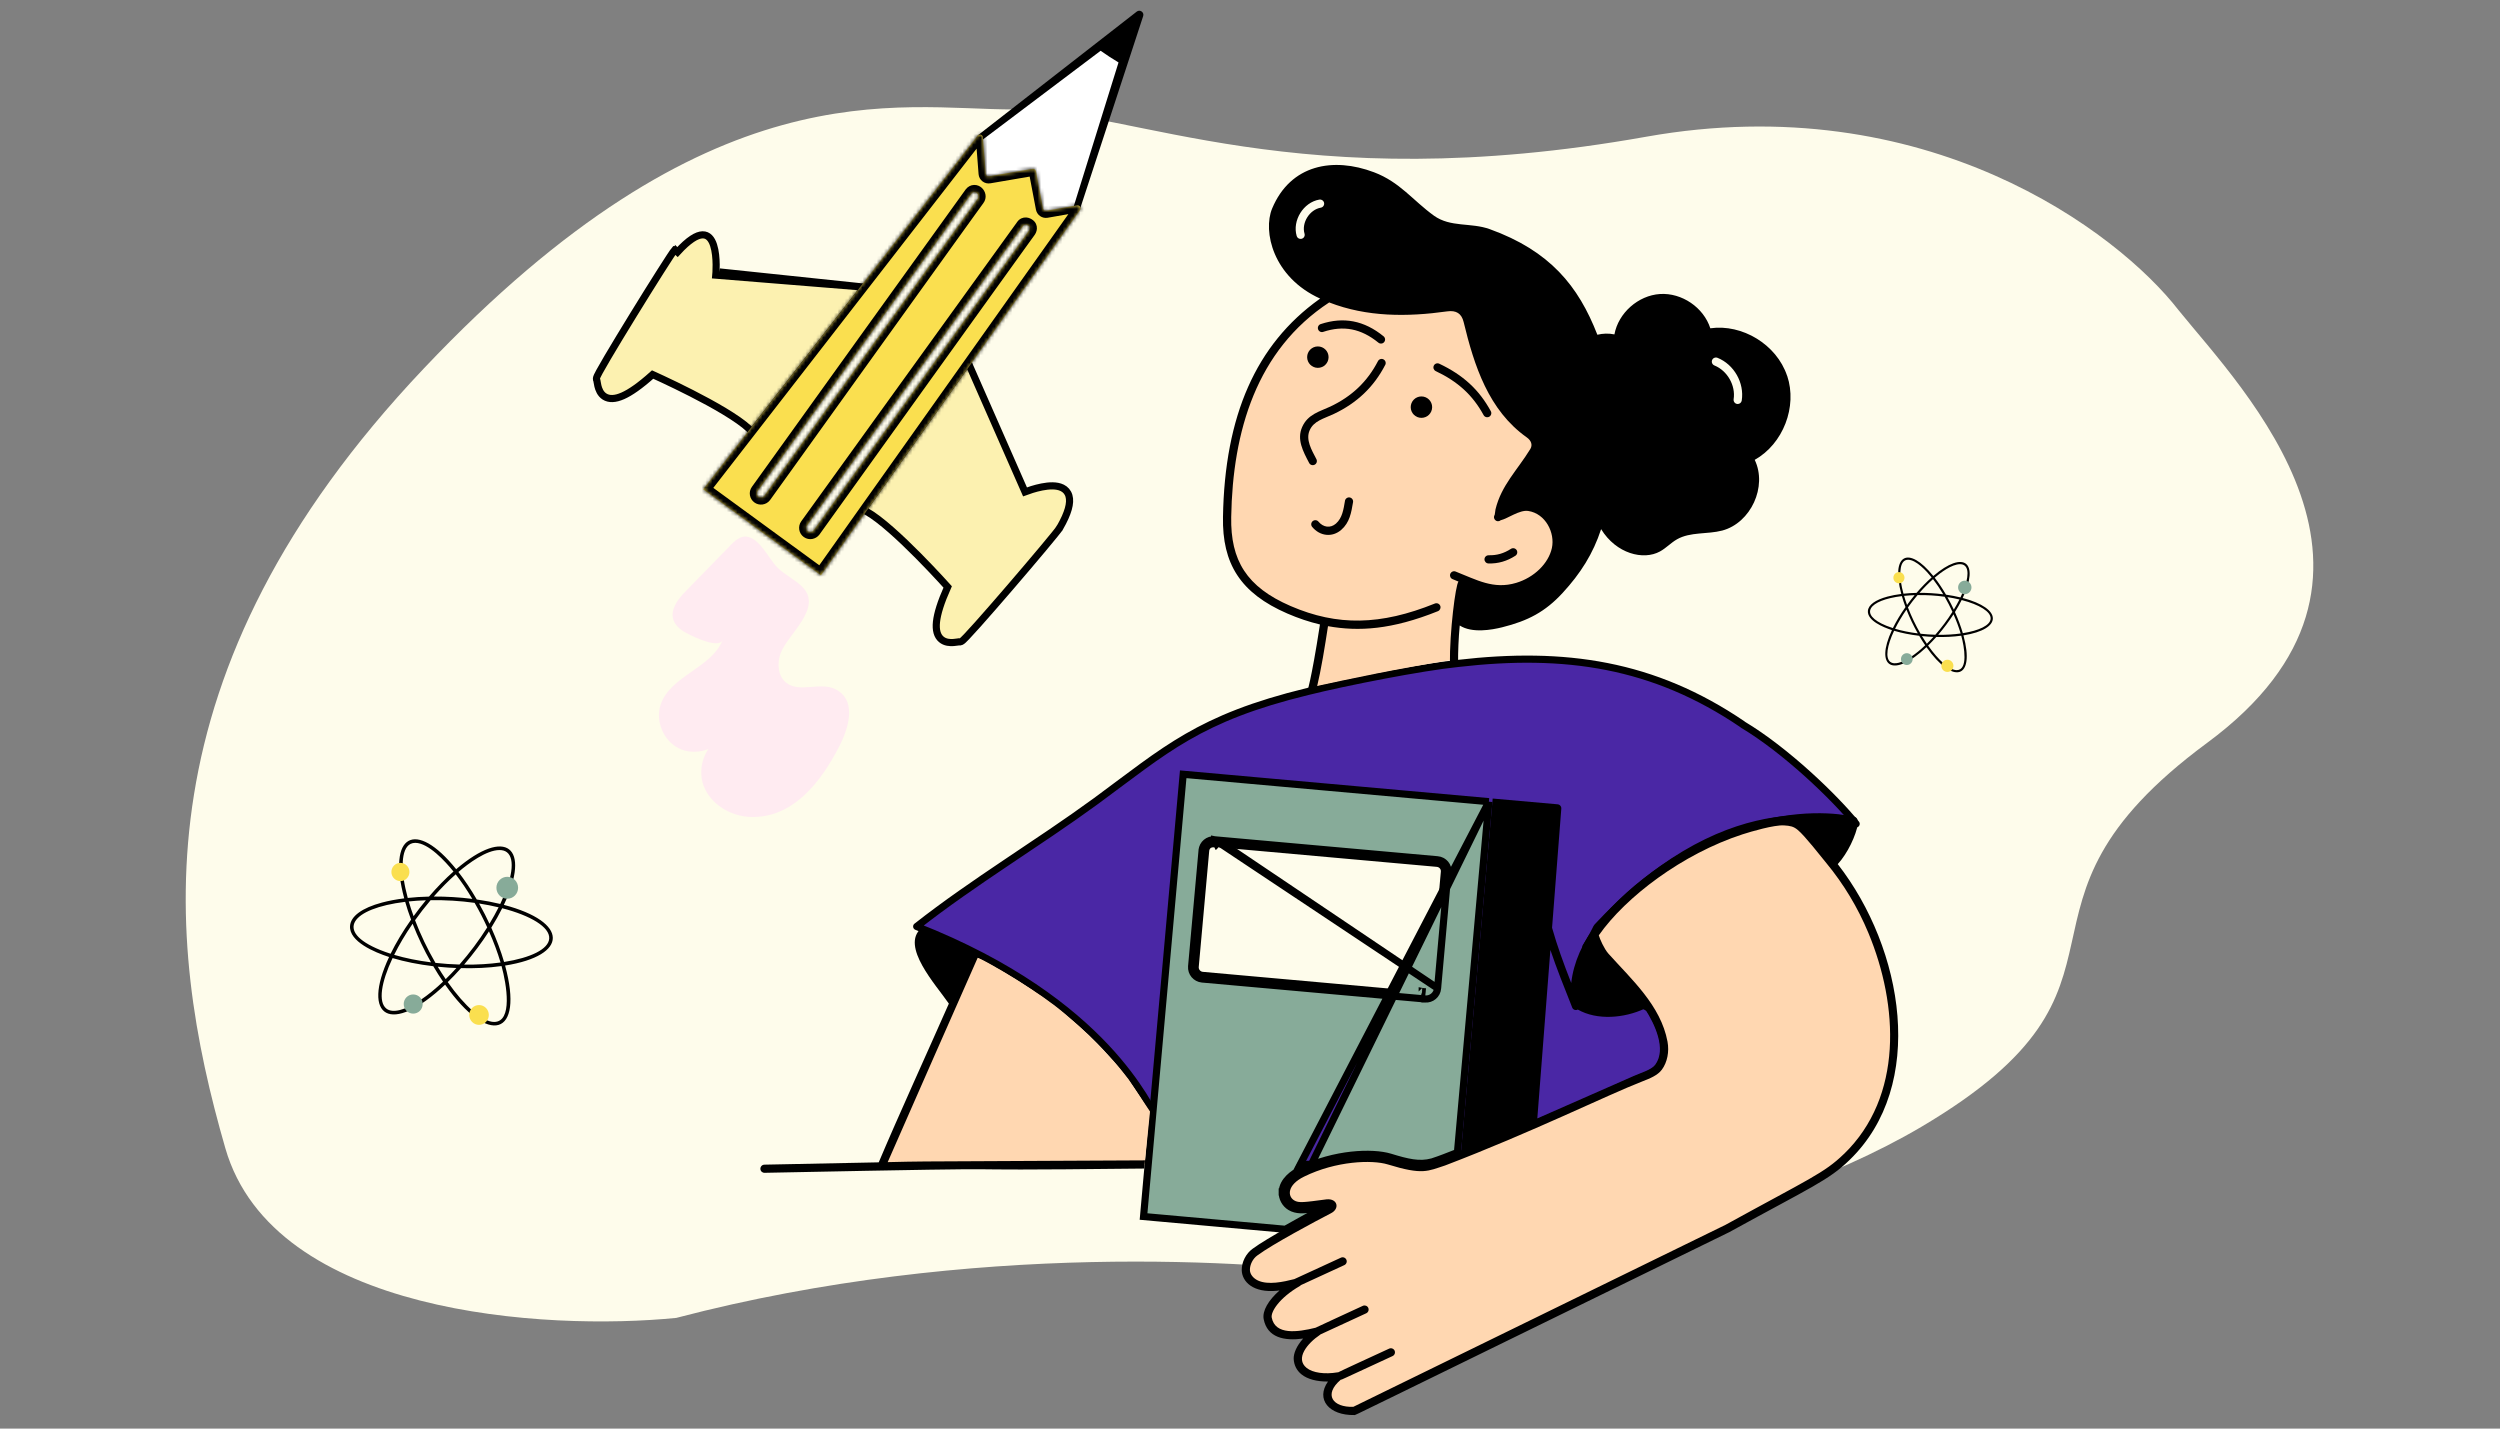 <svg width="700" height="400" viewBox="0 0 700 400" fill="none" xmlns="http://www.w3.org/2000/svg">
<rect x="0" y="0" width="700" height="400" fill="#808080" stroke="none"/>
<mask id="mask0_280_9785" style="mask-type:alpha" maskUnits="userSpaceOnUse" x="0" y="0" width="700" height="400">
<rect width="700" height="400" rx="20" fill="white"/>
</mask>
<g mask="url(#mask0_280_9785)">
<path d="M63.103 321.53C76.599 368.246 152.893 372.648 189.353 369.01C272.613 347.18 352.247 353.18 380 357C402.203 360.056 488.5 344.766 538 315.5C606.5 275 555 254.5 618 208C680.415 161.932 627.964 109.056 610.006 86.862C592.955 64.851 539.262 24.32 460.9 38.291C362.947 55.755 317.236 30.651 284.041 30.651C250.845 30.651 199.148 18.099 118.609 103.234C38.07 188.37 46.233 263.136 63.103 321.53Z" fill="#FEFCEB"/>
<path d="M487.995 202.89C487.995 202.89 487.966 202.842 487.938 202.832C462.976 185.857 438.138 182.303 408.256 185.761C398.111 186.774 376.627 191.006 366.185 193.614C335.625 201.046 326.349 209.997 306.938 224.25C290.411 236.325 272.824 246.747 256.67 259.414C310.329 280.517 321.764 310.59 324.037 313.198C323.302 317.63 322.585 322.053 321.869 326.515C321.506 328.005 364.953 325.903 370.245 325.932H371.009C375.987 324.432 384.049 323.467 388.902 324.938C391.644 325.779 397.213 327.441 401.378 326.247C401.397 326.228 401.426 326.218 401.455 326.218C410.807 323.267 449.716 306.052 457.865 302.355C459.9 301.438 463.071 300.616 464.399 298.801C467.791 294.187 464.896 287.118 461.82 282.275C458.524 281.176 455.945 276.18 453.404 273.677C452.592 272.894 443.765 265.614 443.965 265.28C448.15 258.507 446.115 260.637 448.15 258.545C486.046 218.633 516.243 231.243 519.721 230.679C513.645 223.199 500.051 210.112 487.986 202.899L487.995 202.89ZM401.522 276.658C401.417 277.89 400.318 278.826 399.076 278.702C393.01 278.157 421.659 280.727 336.695 273.113C335.463 272.989 334.546 271.91 334.651 270.668L337.584 238.169C337.689 236.936 338.787 236.029 340.029 236.134C346.105 236.678 317.427 234.109 402.391 241.722C403.642 241.827 404.559 242.916 404.435 244.149L401.522 276.648V276.658Z" fill="#4A27A5" stroke="black" stroke-width="2" stroke-linejoin="round"/>
<path d="M204.449 152.75C205.681 151.489 207.152 150.123 208.91 150.228C212.769 150.62 215.205 156.428 217.67 158.903C219.8 161.033 222.695 162.284 224.758 164.434C230.375 170.261 220.593 177.579 218.597 182.861C217.517 185.708 217.794 189.376 220.211 191.22C223.927 194.048 229.64 190.886 233.843 192.94C239.546 195.72 238.18 202.741 235.028 208.912C229.735 219.258 221.873 229.107 210.199 228.754C204.601 228.582 198.975 225.238 197.007 220.003C195.039 214.759 197.618 207.976 202.901 206.132C200.198 210.135 194.399 211.673 190.071 209.533C185.744 207.393 183.442 201.853 184.98 197.277C187.693 189.224 199.185 187.093 202.347 179.203C201.21 182.03 192.469 177.531 191.218 176.69C186.651 173.624 187.951 169.678 191.829 165.714C197.771 159.629 198.621 158.75 204.449 152.779V152.75Z" fill="#FFEBF1"/>
<path d="M416.886 224.468C412.037 224.032 390.937 222.141 370.782 220.334C352.786 218.721 335.544 217.175 331.297 216.794C322.19 318.301 321.966 320.804 320.68 335.185C320.536 336.797 320.378 338.559 320.193 340.626L359.904 344.204C363.581 342.09 367.519 339.957 371.316 337.998C369.787 338.19 368.281 338.375 366.777 338.56C365.181 338.763 363.027 339.013 361.26 337.934M416.886 224.468L361.782 337.08M416.886 224.468L416.877 224.561C416.813 225.281 416.717 226.344 416.595 227.699C416.352 230.409 416.004 234.291 415.586 238.956C414.749 248.285 413.633 260.743 412.515 273.216L409.437 307.565L408.418 318.931L408.13 322.14L408.08 322.696C407.931 322.755 407.78 322.815 407.627 322.875C405.544 323.699 403.144 324.649 401.244 325.252C401.17 325.267 401.093 325.291 401.017 325.325C397.44 326.314 394.006 325.465 389.215 323.992L389.212 323.991C386.711 323.231 382.799 322.971 378.386 323.457C373.954 323.945 368.93 325.195 364.196 327.528L364.196 327.528C363.128 328.054 361.888 328.823 360.892 329.833C359.896 330.842 359.074 332.166 359.024 333.779M416.886 224.468L360.024 333.813M361.26 337.934L361.782 337.08M361.26 337.934C361.261 337.934 361.261 337.934 361.262 337.934L361.782 337.08M361.26 337.934C359.856 337.078 358.964 335.441 359.024 333.779M361.782 337.08C360.683 336.411 359.976 335.112 360.024 333.813M359.024 333.779C359.024 333.781 359.024 333.782 359.024 333.783L360.024 333.813M359.024 333.779C359.024 333.778 359.024 333.777 359.024 333.776L360.024 333.813M401.398 326.257C397.462 327.384 393.736 326.429 388.922 324.948C384.269 323.534 373.866 323.878 364.638 328.425L401.398 326.257ZM401.398 326.257C401.417 326.237 401.445 326.228 401.474 326.228L401.398 326.257ZM402.522 276.71L402.518 276.752C402.368 278.514 400.811 279.866 399.02 279.711C399.011 279.71 399.001 279.709 398.991 279.708L398.987 279.708L398.987 279.707L397.383 279.564C393.167 279.187 379.088 277.926 336.606 274.119L336.595 274.118L336.595 274.118C334.83 273.94 333.503 272.39 333.655 270.593L333.655 270.588L336.587 238.093C336.588 238.092 336.588 238.091 336.588 238.091C336.741 236.305 338.319 235.011 340.084 235.145C340.084 235.145 340.084 235.144 340.084 235.144L340.09 235.145L340.09 235.145C340.09 235.145 340.09 235.145 340.09 235.145C340.094 235.145 340.098 235.146 340.102 235.146C340.103 235.146 340.103 235.146 340.103 235.146L402.522 276.71ZM402.522 276.71V276.702M402.522 276.71V276.702M340.887 235.216L340.478 235.18L340.161 235.151L341.059 235.232C340.68 235.543 340.543 235.881 340.525 236.188C341.308 236.258 340.908 236.222 340.497 236.185C340.479 236.184 340.461 236.182 340.443 236.181C340.426 236.476 340.298 236.802 339.948 237.108M340.887 235.216L340.029 236.143L339.948 237.108M340.887 235.216L341.033 235.229L341.058 235.232L341.059 235.232L341.059 235.232L341.06 235.232L341.062 235.232L341.064 235.232C341.064 235.232 341.064 235.232 341.064 235.232L341.716 235.291L402.475 240.735C402.476 240.736 402.477 240.736 402.478 240.736C404.27 240.888 405.609 242.456 405.431 244.253C405.431 244.255 405.431 244.257 405.43 244.259L402.522 276.702M340.887 235.216L402.522 276.702M339.948 237.108L339.945 237.14L339.942 237.113C339.944 237.112 339.946 237.11 339.948 237.108ZM399.164 277.715L399.166 277.715L399.176 277.716L399.164 277.715ZM399.164 277.715L399.123 277.712L398.808 277.683L398.399 277.647L398.253 277.633L398.231 277.632L398.228 277.631L398.228 277.631L398.227 277.631L398.224 277.631L398.223 277.631L398.218 277.63C398.218 277.63 398.218 277.631 398.217 277.631L399.164 277.715ZM399.013 279.71L399.016 279.71L399.017 279.71L399.013 279.71Z" fill="#87AB99" stroke="black" stroke-width="2"/>
<path d="M274.003 38.723L308.003 12.723L314.503 17.223L301.503 58.723L291.503 59.723L289.003 48.723L275.503 50.223L274.003 38.723Z" fill="white"/>
<path d="M275.003 39.223L308.171 14.218C309.805 15.374 311.477 16.454 313.187 17.485L300.503 58.223C300.245 58.968 300.719 59.223 301.503 59.223C301.98 59.223 302.34 58.7 302.503 58.223L320.084 4.522C320.456 3.443 319.176 2.545 318.288 3.252L274.003 37.723C273.506 38.114 273.601 38.726 274.003 39.223C274.394 39.719 274.506 39.614 275.003 39.223Z" fill="black"/>
<path d="M242.075 80.407L240.972 81.827L211.31 120.038L210.633 120.911L209.832 120.15C206.645 117.124 199.787 113.252 193.598 110.092C190.528 108.525 187.663 107.152 185.565 106.172C184.517 105.682 183.66 105.29 183.067 105.021C182.945 104.965 182.835 104.916 182.736 104.871C179.179 108.061 176.477 109.909 174.396 110.832C172.224 111.796 170.534 111.828 169.286 111.04C168.097 110.289 167.631 108.98 167.407 108.059C167.305 107.636 167.241 107.236 167.195 106.946C167.188 106.908 167.183 106.872 167.177 106.838C167.159 106.727 167.146 106.65 167.135 106.597C167.072 106.484 167.04 106.378 167.024 106.303C166.992 106.157 166.999 106.035 167.005 105.971C167.018 105.842 167.051 105.731 167.07 105.67C167.114 105.535 167.179 105.385 167.245 105.241C167.384 104.943 167.595 104.537 167.859 104.052C168.391 103.076 169.176 101.71 170.131 100.089C172.042 96.843 174.65 92.541 177.314 88.21C179.978 83.878 182.7 79.513 184.84 76.139C185.91 74.453 186.836 73.011 187.537 71.945C187.887 71.412 188.184 70.969 188.415 70.633C188.63 70.324 188.829 70.047 188.967 69.895C188.968 69.895 188.968 69.895 188.969 69.894L189.705 70.571C202.334 56.758 200.423 77.039 200.423 77.039L242.075 80.407ZM242.075 80.407L240.287 80.219L201.484 76.145L242.075 80.407Z" fill="#FCF1B0" stroke="black" stroke-width="2"/>
<path d="M287.004 137.725L271.715 102.964L271.005 101.35L269.985 102.788L242.31 141.764L241.664 142.673L242.638 143.216C246.506 145.376 252.258 150.721 257.121 155.631C259.534 158.067 261.698 160.364 263.259 162.053C264.039 162.897 264.668 163.589 265.102 164.069C265.192 164.169 265.274 164.26 265.347 164.341C263.396 168.699 262.461 171.835 262.216 174.097C261.96 176.459 262.443 178.078 263.573 179.026C264.649 179.929 266.037 179.973 266.981 179.905C267.411 179.874 267.809 179.814 268.098 179.77C268.138 179.764 268.175 179.758 268.211 179.753C268.319 179.737 268.395 179.727 268.448 179.72C268.578 179.748 268.691 179.746 268.768 179.738C268.917 179.723 269.031 179.678 269.09 179.653C269.209 179.602 269.304 179.537 269.355 179.5C269.47 179.417 269.593 179.31 269.709 179.203C269.95 178.98 270.272 178.656 270.653 178.256C271.42 177.453 272.481 176.289 273.734 174.886C276.242 172.078 279.545 168.285 282.859 164.429C286.174 160.573 289.504 156.651 292.067 153.585C293.348 152.053 294.44 150.732 295.244 149.739C295.645 149.243 295.978 148.825 296.227 148.502C296.458 148.202 296.662 147.927 296.763 147.75L296.764 147.75C297.949 145.679 298.714 143.95 299.122 142.508C299.527 141.075 299.601 139.849 299.305 138.834C298.997 137.777 298.318 137.053 297.451 136.615C296.618 136.194 295.64 136.049 294.68 136.041C292.764 136.024 290.596 136.554 288.961 137.058C288.183 137.297 287.505 137.538 287.004 137.725Z" fill="#FCF1B0" stroke="black" stroke-width="2"/>
<path d="M363.502 90.223L371.502 83.223L379.002 85.723L387.502 87.223H398.502L407.502 86.223L410.002 88.223L413.002 99.723L417.002 108.723L423.002 117.723L429.002 122.723L430.002 125.223L427.002 129.723L420.002 140.723L419.502 145.223L424.502 142.723L429.002 141.723L432.502 144.223L435.002 148.223L435.502 153.223L432.502 159.723L427.002 163.223L420.002 164.723L409.502 162.723L408.002 172.223L406.718 184.723C389.819 187.503 379.261 189.823 368.002 192.223L371.002 174.223L359.002 170.223L350.502 164.723L346.002 157.723L343.502 150.223L344.002 138.723L345.002 127.223L349.002 112.223L354.002 101.723L363.502 90.223Z" fill="#FFD7B1"/>
<path d="M500.376 105.191C497.443 96.441 487.785 90.652 478.891 91.922C477.009 86.085 470.924 81.939 464.8 82.322C458.696 82.723 453.146 87.623 452.038 93.632C450.423 93.298 448.799 93.355 447.261 93.728C441.94 80.029 433.944 70.237 417.131 64.161C411.82 62.251 406.164 63.731 401.493 60.378C395.551 56.089 391.997 50.988 384.727 48.236C373.273 43.899 361.361 46.068 356.202 58.372C353.546 64.744 356.403 77.612 369.653 83.611C369.557 83.668 369.471 83.735 369.376 83.793C351.722 96.422 342.914 116.349 342.436 144.731C342.188 157.809 347.289 166.082 360.472 171.795C363.539 173.122 366.577 174.135 369.586 174.852C366.968 191.827 366.042 192.983 366.185 193.604C366.978 193.403 367.771 193.222 368.602 193.04C370.006 187.146 370.942 181.147 371.84 175.329C380.371 176.867 389.676 176.342 402.63 171.126C403.222 170.878 403.499 170.209 403.27 169.626C403.021 169.034 402.372 168.757 401.77 168.986C386.542 175.129 374.467 175.339 361.38 169.693C349.028 164.353 344.519 156.892 344.739 144.769C345.149 120.734 351.817 98.046 372.175 84.681C382.712 88.77 393.965 88.77 405.218 87.184C407.74 86.831 409.231 87.776 409.813 90.145C412.775 102.411 416.806 114.897 427.477 122.454C428.776 123.371 429.168 124.593 428.489 125.721C424.898 131.596 420.369 135.875 418.736 142.639C418.583 143.46 418.621 143.833 418.507 144.177C417.8 145.237 419.128 146.527 420.169 145.677C422.127 145.237 425.471 142.696 427.897 143.069C432.769 143.795 435.454 149.202 434.527 153.453C433.581 157.771 429.569 161.697 424.525 163.206C418.163 165.117 413.463 162.337 407.578 160.035C406.986 159.787 406.327 160.083 406.078 160.675C405.849 161.258 406.136 161.926 406.718 162.156C407.282 162.385 407.817 162.614 408.371 162.843C407.559 163.751 405.878 176.896 405.973 185.904C405.973 185.952 405.973 185.981 405.992 186.029C406.737 185.923 407.502 185.828 408.266 185.751C408.237 182.312 408.39 178.759 408.724 175.138C412.173 177.364 417.714 176.361 420.589 175.644C427.859 173.839 432.683 171.279 437.527 166.025C442.523 160.608 446.077 155.029 448.312 148.161C452.544 155.067 460.177 156.959 464.791 154.408C466.501 153.482 467.848 151.982 469.558 151.007C473.331 148.867 478.031 149.66 482.235 148.552C490.24 146.412 494.921 136.229 491.319 128.758C499.277 124.297 503.318 113.856 500.404 105.201L500.376 105.191ZM369.806 58.153C366.691 58.697 364.37 62.384 365.268 65.432C365.488 66.158 364.953 66.893 364.169 66.893C363.663 66.893 363.205 66.569 363.071 66.072C361.8 61.744 364.943 56.662 369.404 55.888C370.035 55.793 370.637 56.194 370.751 56.825C370.856 57.455 370.446 58.047 369.806 58.153ZM487.689 112.146C487.594 112.729 487.107 113.12 486.562 113.12C485.836 113.12 485.32 112.48 485.416 111.792C486.027 107.943 483.658 103.787 480.028 102.325C479.435 102.077 479.158 101.408 479.388 100.826C479.617 100.233 480.305 99.956 480.897 100.186C485.54 102.048 488.453 107.207 487.689 112.146Z" fill="black"/>
<circle cx="398" cy="114" r="3" fill="black"/>
<circle cx="369" cy="100" r="3" fill="black"/>
<path d="M416.798 155.478C416.177 155.478 415.661 155.975 415.652 156.596C415.642 157.226 416.139 157.752 416.769 157.771C419.54 157.847 421.976 157.102 424.306 155.612C424.841 155.268 424.994 154.561 424.66 154.026C424.316 153.491 423.609 153.338 423.074 153.673C421.049 154.972 419.119 155.526 416.826 155.469H416.798V155.478Z" fill="black"/>
<path d="M387.871 102.173C388.158 101.609 387.938 100.921 387.374 100.625C386.811 100.329 386.123 100.558 385.827 101.122C382.875 106.844 378.499 111.009 372.452 113.856C369.491 115.251 366.195 115.967 364.6 119.578C363.062 123.055 364.839 126.351 366.558 129.628C366.845 130.191 367.542 130.411 368.106 130.115C368.669 129.828 368.889 129.131 368.593 128.567C367.227 125.95 365.546 123.103 366.702 120.495C367.877 117.83 370.59 117.257 373.427 115.929C379.942 112.853 384.671 108.353 387.861 102.173H387.871Z" fill="black"/>
<path d="M402.993 101.838C402.42 101.571 401.732 101.81 401.465 102.383C401.197 102.956 401.436 103.634 402.009 103.911C408.238 106.854 412.365 110.656 415.412 116.235C415.718 116.798 416.415 116.989 416.969 116.693C417.523 116.387 417.734 115.69 417.428 115.136C414.142 109.108 409.69 105.01 402.993 101.838Z" fill="black"/>
<path d="M370.494 92.925C376.188 91.043 381.098 91.999 385.951 95.944C386.438 96.345 387.164 96.278 387.565 95.782C387.967 95.285 387.89 94.568 387.403 94.167C381.967 89.744 376.207 88.626 369.787 90.747C369.185 90.948 368.861 91.597 369.061 92.199C369.262 92.801 369.911 93.135 370.513 92.925H370.494Z" fill="black"/>
<path d="M376.598 140.213C376.188 142.601 375.863 145.027 374.067 146.603C372.51 147.97 370.513 147.673 369.176 146.068C368.774 145.572 368.048 145.514 367.561 145.916C367.074 146.317 366.998 147.043 367.408 147.53C369.567 150.148 373.045 150.558 375.576 148.333C377.907 146.288 378.347 143.594 378.853 140.614C378.958 139.993 378.547 139.401 377.917 139.286C377.305 139.181 376.703 139.601 376.589 140.222L376.598 140.213Z" fill="black"/>
<path d="M247.002 326.223C247.002 326.223 273.502 268.723 273.502 268.223C273.502 267.723 279.527 271.132 284.502 274.223C290.456 278.014 294.141 280.477 298.002 283.723C303.831 288.681 306.92 291.744 310.502 295.723C312.468 297.755 313.695 299.257 316.002 302.223L322.002 311.223L320.483 326.223H247.002Z" fill="#FFD7B1"/>
<path d="M248.55 325.406C249.391 323.419 274.019 267.477 274.124 267.324C269.185 264.707 263.434 262.07 257.96 259.902C252.056 264.917 262.049 275.741 265.679 281.014C259.985 293.929 251.263 313.074 246.047 325.454C239.485 325.588 262.784 325.12 214.055 326.104C213.415 326.104 212.908 326.62 212.908 327.26C212.908 327.9 213.424 328.387 214.055 328.387H214.074C308.276 326.495 246.334 328.024 320.398 327.193L320.599 324.9C238.988 325.311 262.44 325.149 248.56 325.397L248.55 325.406Z" fill="black"/>
<path d="M451.503 270.223L445.503 262.723L457.503 249.223L468.503 241.223L479.503 235.723L491.503 230.723L502.003 229.723L507.503 234.223L520.503 252.723L527.003 267.723L530.503 284.723L529.503 298.223L527.503 307.723L521.003 319.723L513.003 327.223L492.503 339.223L380.003 394.723L376.503 395.223L372.503 393.223L372.003 389.223L374.003 385.723L366.503 385.223L363.503 381.723L364.503 376.723L367.503 373.223L363.003 374.223L357.503 373.223L355.003 370.223L356.003 365.723L361.003 360.223L357.503 360.723L351.503 359.723L348.503 355.723L350.503 351.223L371.003 339.223L372.503 337.223H362.503L360.003 335.223L360.503 331.723L365.503 327.723L373.003 325.223L383.503 324.223L399.503 327.223L462.003 300.723L465.503 297.723L466.003 292.723L463.503 285.723L457.503 276.723L451.503 270.223Z" fill="#FFD7B1"/>
<path d="M514.573 241.952C517.343 238.914 519.655 234.061 520.304 230.383C520.199 230.364 520.094 230.354 519.98 230.335C520.362 229.59 519.894 228.855 519.225 228.702C514.993 227.756 503.386 226.122 487.175 231.415C472.052 236.344 456.787 246.699 447.339 258.44C443.126 263.675 440.575 269.56 439.945 275.234C437.805 269.77 435.971 264.745 434.576 259.777L437.165 226.438C437.213 225.798 436.754 225.263 436.124 225.205L417.954 223.591C408.038 334.138 409.213 321.06 409.117 322.111C407.121 322.904 403.261 324.442 401.121 325.129C397.558 326.104 394.855 325.569 389.247 323.84C384.28 322.34 373.704 322.684 364.123 327.393C362.575 328.158 358.974 330.307 358.869 333.765C358.811 335.475 359.719 337.166 361.171 338.055C363.397 339.421 366.033 338.809 370.523 338.246C366.091 340.557 354.809 346.633 350.72 349.661C348.867 350.989 347.653 353.387 347.682 355.651C347.768 358.861 350.844 362.071 357.56 361.412C357.799 361.383 358.028 361.354 358.267 361.326C355.133 364.086 353.404 367.067 353.825 369.34C354.837 374.566 359.633 375.521 364.887 374.795C362.996 376.897 362.174 378.999 362.231 380.498C362.317 382.247 363.072 383.737 364.419 384.826C366.119 386.192 368.756 386.861 371.832 386.832C368.317 391.847 372.166 396.356 379.236 396.213C379.704 396.203 375.051 398.334 484.185 345.009C507.073 332.418 512.041 330.489 517.887 324.785C539.534 303.845 533.067 265.729 514.573 241.961V241.952ZM440.203 282.103C440.432 282.676 441.12 283.029 441.788 282.676C447.148 285.752 454.771 285.121 460.541 282.408C463.455 286.86 466.626 293.824 463.483 298.114C462.394 299.594 459.366 300.406 457.408 301.295C457.188 301.4 430.602 313.093 430.449 313.159L434.108 265.987C435.818 271.04 437.891 276.275 440.212 282.093L440.203 282.103ZM516.283 323.123C510.79 328.473 506.462 330.116 483.124 342.965L378.93 393.911C373.189 394.111 370.485 390.51 375.424 386.307C375.93 386.259 374.813 386.631 389.925 379.696C390.499 379.428 390.747 378.75 390.489 378.177C390.222 377.604 389.534 377.355 388.97 377.613C385.13 379.39 375.004 384.033 374.679 384.253C374.631 384.253 374.583 384.253 374.536 384.253C370.905 384.864 367.581 384.396 365.861 383.02C362.566 380.374 366.053 376.133 369.597 373.754C369.644 373.725 369.673 373.678 369.721 373.639L382.55 367.717C383.124 367.449 383.372 366.771 383.114 366.198C382.847 365.615 382.159 365.376 381.595 365.634C378.892 366.885 368.718 371.566 368.355 371.767C363.311 373.009 357.044 373.897 356.079 368.911C355.793 367.354 358.095 363.475 363.951 360.084C364.075 360.017 364.171 359.921 364.257 359.826L376.417 354.228C376.991 353.96 377.249 353.282 376.981 352.709C376.714 352.126 376.035 351.878 375.462 352.145C375.309 352.222 361.553 358.546 362.403 358.154C359.318 358.937 355.095 359.864 352.229 358.546C350.854 357.887 350.004 356.778 349.975 355.603C349.946 354.094 350.806 352.413 352.067 351.515C356.242 348.41 368.488 341.866 372.644 339.726C375.242 338.427 374.507 335.504 371.421 335.819C365.174 336.631 363.674 336.908 362.365 336.106C360.464 334.94 360.388 331.797 365.135 329.457C374.077 325.053 384.155 324.699 388.569 326.037C398.428 329.075 399.736 327.909 404.656 326.323C428.892 317.067 449.832 306.692 459.92 302.766C461.888 302.002 464.123 301.132 465.327 299.499C466.836 297.445 467.429 294.512 466.903 291.656C465.021 281.501 456.729 274.145 450.348 267.009C449.125 265.624 447.95 262.901 447.664 261.889C455.22 251.103 471.107 239.086 487.882 233.621C490.384 232.809 496.766 230.947 499.508 231.109C501.275 231.224 502.173 231.386 503.367 232.38C505.402 234.061 509.767 239.716 511.391 241.675C516.225 247.531 520.18 254.093 523.142 261.201C531.577 281.482 532.943 307.036 516.273 323.152L516.283 323.123Z" fill="black"/>
<mask id="path-19-inside-1_280_9785" fill="white">
<path d="M301.607 57.493L292.99 59.003C292.551 59.079 292.121 58.792 292.025 58.315L290.058 47.95C289.962 47.491 289.542 47.205 289.093 47.281L276.97 49.354C276.483 49.45 276.034 49.096 275.996 48.609L275.212 38.454C275.155 37.69 274.19 37.403 273.712 38.015L240.182 81.232C236.752 85.646 254.282 63.072 196.887 137.003C195.865 136.258 211.446 147.635 229.855 161.086L243.124 142.362L270.789 103.395L302.41 58.802C302.839 58.21 302.314 57.379 301.588 57.503L301.607 57.493ZM212.411 139.076C211.905 138.713 211.781 137.996 212.153 137.49C214.599 134.07 271.057 55.465 272.002 54.223C272.948 53.019 274.62 54.529 273.712 55.723C272.748 56.955 214.608 137.987 214.016 138.818C213.605 139.362 212.86 139.42 212.411 139.076ZM288.002 64.723C287.057 65.955 228.431 147.645 227.839 148.485C227.447 148.982 226.769 149.125 226.225 148.743C225.718 148.38 225.594 147.664 225.967 147.138C228.422 143.738 285.557 64.465 286.502 63.223C286.904 62.716 287.515 62.841 288.002 63.223C288.509 63.605 288.385 64.216 288.002 64.723Z"/>
</mask>
<path d="M301.607 57.493L292.99 59.003C292.551 59.079 292.121 58.792 292.025 58.315L290.058 47.95C289.962 47.491 289.542 47.205 289.093 47.281L276.97 49.354C276.483 49.45 276.034 49.096 275.996 48.609L275.212 38.454C275.155 37.69 274.19 37.403 273.712 38.015L240.182 81.232C236.752 85.646 254.282 63.072 196.887 137.003C195.865 136.258 211.446 147.635 229.855 161.086L243.124 142.362L270.789 103.395L302.41 58.802C302.839 58.21 302.314 57.379 301.588 57.503L301.607 57.493ZM212.411 139.076C211.905 138.713 211.781 137.996 212.153 137.49C214.599 134.07 271.057 55.465 272.002 54.223C272.948 53.019 274.62 54.529 273.712 55.723C272.748 56.955 214.608 137.987 214.016 138.818C213.605 139.362 212.86 139.42 212.411 139.076ZM288.002 64.723C287.057 65.955 228.431 147.645 227.839 148.485C227.447 148.982 226.769 149.125 226.225 148.743C225.718 148.38 225.594 147.664 225.967 147.138C228.422 143.738 285.557 64.465 286.502 63.223C286.904 62.716 287.515 62.841 288.002 63.223C288.509 63.605 288.385 64.216 288.002 64.723Z" fill="#FADF4F"/>
<path d="M301.607 57.493L302.502 59.282L301.262 55.523L301.607 57.493ZM292.99 59.003L293.333 60.973L293.335 60.973L292.99 59.003ZM292.025 58.315L290.061 58.688L290.062 58.697L290.064 58.707L292.025 58.315ZM290.058 47.95L292.022 47.577L292.019 47.559L292.016 47.542L290.058 47.95ZM289.093 47.281L288.757 45.309L288.756 45.31L289.093 47.281ZM276.97 49.354L276.633 47.383L276.609 47.387L276.585 47.392L276.97 49.354ZM275.996 48.609L274.002 48.763L274.002 48.765L275.996 48.609ZM275.212 38.454L273.218 38.604L273.218 38.608L275.212 38.454ZM273.712 38.015L272.136 36.783L272.132 36.789L273.712 38.015ZM240.182 81.232L241.761 82.46L241.762 82.458L240.182 81.232ZM196.887 137.003L195.709 138.619L197.277 139.762L198.467 138.229L196.887 137.003ZM229.855 161.086L228.675 162.701L230.313 163.898L231.487 162.242L229.855 161.086ZM243.124 142.362L241.493 141.204L241.492 141.206L243.124 142.362ZM270.789 103.395L272.42 104.553L272.421 104.552L270.789 103.395ZM302.41 58.802L300.791 57.627L300.784 57.636L300.778 57.645L302.41 58.802ZM301.588 57.503L300.693 55.714L301.925 59.474L301.588 57.503ZM212.411 139.076L213.627 137.488L213.602 137.469L213.576 137.45L212.411 139.076ZM212.153 137.49L213.764 138.675L213.772 138.664L213.78 138.653L212.153 137.49ZM272.002 54.223L270.43 52.987L270.42 52.999L270.411 53.011L272.002 54.223ZM273.712 55.723L275.287 56.956L275.296 56.944L275.305 56.933L273.712 55.723ZM214.016 138.818L215.613 140.022L215.629 140.001L215.645 139.978L214.016 138.818ZM288.002 64.723L289.589 65.94L289.594 65.934L289.599 65.927L288.002 64.723ZM227.839 148.485L229.41 149.724L229.443 149.681L229.474 149.637L227.839 148.485ZM226.225 148.743L225.059 150.369L225.067 150.375L225.076 150.38L226.225 148.743ZM225.967 147.138L224.345 145.968L224.34 145.975L224.335 145.982L225.967 147.138ZM286.502 63.223L284.935 61.981L284.923 61.996L284.911 62.011L286.502 63.223ZM288.002 63.223L286.768 64.796L286.783 64.808L286.798 64.819L288.002 63.223ZM301.262 55.523L292.645 57.033L293.335 60.973L301.952 59.463L301.262 55.523ZM292.648 57.032C293.311 56.917 293.876 57.37 293.987 57.923L290.064 58.707C290.366 60.215 291.791 61.241 293.333 60.973L292.648 57.032ZM293.99 57.942L292.022 47.577L288.093 48.323L290.061 58.688L293.99 57.942ZM292.016 47.542C291.705 46.05 290.286 45.049 288.757 45.309L289.428 49.253C288.797 49.36 288.219 48.933 288.1 48.358L292.016 47.542ZM288.756 45.31L276.633 47.383L277.307 51.326L289.43 49.253L288.756 45.31ZM276.585 47.392C277.302 47.251 277.937 47.779 277.989 48.453L274.002 48.765C274.131 50.413 275.663 51.648 277.355 51.317L276.585 47.392ZM277.99 48.455L277.206 38.3L273.218 38.608L274.002 48.763L277.99 48.455ZM277.207 38.305C277.008 35.661 273.704 34.777 272.136 36.783L275.288 39.246C274.676 40.03 273.302 39.719 273.218 38.604L277.207 38.305ZM272.132 36.789L238.601 80.007L241.762 82.458L275.293 39.241L272.132 36.789ZM238.602 80.005C238.388 80.281 238.256 80.451 238.182 80.546C238.145 80.594 238.123 80.621 238.114 80.633C238.111 80.637 238.111 80.638 238.111 80.637C238.111 80.637 238.112 80.636 238.112 80.635C238.113 80.635 238.115 80.632 238.116 80.63C238.119 80.627 238.127 80.617 238.133 80.61C238.161 80.576 240.899 80.286 241.357 82.968C241.326 83.015 241.287 83.068 241.281 83.076C241.278 83.08 241.274 83.085 241.273 83.087C241.272 83.088 241.271 83.089 241.271 83.09C241.271 83.09 241.27 83.091 241.27 83.091C241.27 83.091 241.271 83.09 241.273 83.087C241.31 83.038 241.488 82.81 241.621 82.639C241.687 82.553 241.741 82.484 241.759 82.46C241.761 82.458 241.763 82.456 241.763 82.455C241.764 82.455 241.763 82.456 241.762 82.457C241.761 82.458 241.758 82.462 241.756 82.464C241.751 82.471 241.521 82.714 241.262 82.91C238.723 82.585 238.59 80.021 238.596 80.012C238.598 80.01 238.601 80.006 238.602 80.005C238.603 80.003 238.604 80.002 238.603 80.003C238.603 80.004 238.601 80.005 238.599 80.009C238.588 80.022 238.566 80.051 238.529 80.099C238.38 80.291 237.996 80.785 237.191 81.823C233.971 85.972 224.005 98.811 195.308 135.776L198.467 138.229C227.164 101.264 237.131 88.425 240.351 84.275C241.156 83.238 241.54 82.743 241.69 82.55C241.727 82.502 241.75 82.472 241.761 82.458C241.764 82.454 241.767 82.451 241.769 82.448C241.77 82.447 241.772 82.445 241.773 82.442C241.775 82.441 241.778 82.436 241.78 82.434C241.786 82.425 241.653 79.861 239.114 79.535C238.855 79.732 238.625 79.975 238.62 79.982C238.618 79.984 238.615 79.988 238.613 79.99C238.612 79.992 238.61 79.994 238.609 79.995C238.607 79.998 238.605 80.001 238.602 80.004C238.582 80.03 238.527 80.101 238.461 80.186C238.33 80.355 238.149 80.588 238.108 80.641C238.106 80.644 238.103 80.648 238.1 80.651C238.099 80.653 238.097 80.656 238.094 80.659C238.092 80.661 238.088 80.667 238.085 80.671C238.079 80.679 238.04 80.733 238.009 80.779C238.467 83.462 241.205 83.171 241.233 83.137C241.239 83.13 241.248 83.12 241.25 83.116C241.254 83.111 241.257 83.107 241.258 83.106C241.261 83.102 241.264 83.098 241.267 83.094C241.279 83.079 241.303 83.049 241.339 83.002C241.414 82.906 241.546 82.736 241.761 82.46L238.602 80.005ZM198.066 135.387C198.05 135.375 198.037 135.366 198.029 135.36C198.024 135.356 198.02 135.354 198.017 135.351C198.016 135.35 198.013 135.348 198.01 135.346C198.008 135.344 198.002 135.34 197.998 135.338C197.986 135.329 195.393 135.587 195.248 138.179C195.423 138.38 195.632 138.562 195.641 138.569C195.645 138.572 195.649 138.575 195.651 138.577C195.654 138.579 195.657 138.581 195.658 138.582C195.662 138.584 195.666 138.587 195.67 138.59C195.678 138.596 195.691 138.605 195.706 138.617C195.769 138.663 195.894 138.754 196.076 138.887C196.44 139.153 197.037 139.589 197.839 140.175C199.444 141.347 201.87 143.119 204.905 145.336C210.973 149.768 219.471 155.975 228.675 162.701L231.035 159.471C221.83 152.745 213.333 146.538 207.264 142.106C204.23 139.89 201.803 138.117 200.198 136.945C199.396 136.359 198.799 135.923 198.435 135.657C198.253 135.524 198.13 135.434 198.068 135.388C198.052 135.377 198.041 135.369 198.034 135.363C198.03 135.361 198.028 135.359 198.027 135.359C198.027 135.358 198.028 135.359 198.03 135.361C198.031 135.362 198.036 135.365 198.039 135.367C198.047 135.374 198.257 135.556 198.432 135.758C198.287 138.349 195.693 138.607 195.682 138.599C195.678 138.596 195.673 138.592 195.671 138.591C195.669 138.59 195.668 138.589 195.668 138.589C195.669 138.59 195.671 138.591 195.675 138.594C195.682 138.599 195.693 138.607 195.709 138.619L198.066 135.387ZM231.487 162.242L244.756 143.518L241.492 141.206L228.223 159.929L231.487 162.242ZM244.755 143.52L272.42 104.553L269.158 102.238L241.493 141.204L244.755 143.52ZM272.421 104.552L304.041 59.959L300.778 57.645L269.158 102.238L272.421 104.552ZM304.028 59.977C305.543 57.89 303.691 55.114 301.251 55.532L301.925 59.474C300.937 59.643 300.136 58.53 300.791 57.627L304.028 59.977ZM302.483 59.291L302.502 59.282L300.712 55.705L300.693 55.714L302.483 59.291ZM213.576 137.45C213.953 137.72 214.068 138.262 213.764 138.675L210.542 136.305C209.493 137.73 209.856 139.705 211.246 140.701L213.576 137.45ZM213.78 138.653C215.001 136.946 229.725 116.442 244.264 96.207C251.534 86.09 258.756 76.041 264.22 68.444C266.952 64.645 269.244 61.46 270.882 59.186C271.702 58.049 272.357 57.14 272.822 56.497C273.055 56.175 273.239 55.92 273.372 55.737C273.439 55.645 273.492 55.573 273.531 55.519C273.551 55.492 273.566 55.471 273.578 55.456C273.591 55.438 273.595 55.433 273.594 55.434L270.411 53.011C269.442 54.284 212.955 132.93 210.526 136.327L213.78 138.653ZM273.575 55.458C273.484 55.574 273.235 55.768 272.862 55.78C272.544 55.791 272.33 55.663 272.223 55.568C272.114 55.471 272.015 55.322 271.984 55.114C271.946 54.867 272.022 54.642 272.12 54.513L275.305 56.933C276.504 55.355 275.937 53.519 274.882 52.58C274.353 52.108 273.6 51.754 272.73 51.782C271.806 51.813 270.993 52.27 270.43 52.987L273.575 55.458ZM272.138 54.49C271.136 55.769 212.955 136.86 212.387 137.657L215.645 139.978C215.938 139.567 230.618 119.106 245.349 98.587C252.714 88.329 260.09 78.059 265.685 70.277C268.483 66.385 270.835 63.117 272.517 60.782C273.358 59.615 274.032 58.682 274.509 58.023C274.748 57.693 274.937 57.433 275.073 57.246C275.142 57.153 275.195 57.08 275.234 57.027C275.28 56.965 275.292 56.949 275.287 56.956L272.138 54.49ZM212.419 137.613C212.556 137.432 212.76 137.325 212.962 137.298C213.143 137.273 213.39 137.306 213.627 137.488L211.195 140.663C212.519 141.678 214.528 141.459 215.613 140.022L212.419 137.613ZM286.416 63.505C285.44 64.776 226.789 146.503 226.204 147.333L229.474 149.637C229.474 149.637 229.474 149.637 229.475 149.635C229.477 149.634 229.478 149.632 229.479 149.63C229.483 149.625 229.487 149.619 229.492 149.611C229.503 149.596 229.518 149.576 229.536 149.55C229.573 149.499 229.623 149.428 229.687 149.339C229.815 149.16 229.997 148.907 230.228 148.585C230.689 147.94 231.35 147.019 232.181 145.861C233.842 143.545 236.184 140.28 238.981 136.382C244.576 128.586 251.989 118.258 259.413 107.917C266.837 97.577 274.272 87.224 279.91 79.38C282.729 75.457 285.099 72.162 286.793 69.81C287.64 68.634 288.318 67.694 288.798 67.029C289.039 66.696 289.229 66.434 289.366 66.245C289.435 66.151 289.489 66.076 289.529 66.022C289.573 65.961 289.59 65.94 289.589 65.94L286.416 63.505ZM226.269 147.247C226.363 147.127 226.524 147.012 226.744 146.974C226.979 146.933 227.211 146.992 227.373 147.106L225.076 150.38C226.571 151.43 228.425 150.973 229.41 149.724L226.269 147.247ZM227.39 147.118C227.787 147.402 227.856 147.932 227.598 148.295L224.335 145.982C223.332 147.396 223.65 149.358 225.059 150.369L227.39 147.118ZM227.588 148.309C228.816 146.608 243.715 125.938 258.423 105.541C265.777 95.341 273.084 85.21 278.612 77.551C281.376 73.721 283.694 70.51 285.351 68.217C286.18 67.071 286.843 66.155 287.313 65.506C287.548 65.182 287.734 64.925 287.869 64.741C287.936 64.648 287.99 64.575 288.03 64.521C288.049 64.494 288.065 64.473 288.077 64.457C288.09 64.439 288.094 64.433 288.094 64.434L284.911 62.011C283.945 63.28 226.779 142.597 224.345 145.968L227.588 148.309ZM288.07 64.465C287.987 64.57 287.847 64.696 287.645 64.785C287.446 64.873 287.253 64.895 287.103 64.886C286.836 64.87 286.731 64.767 286.768 64.796L289.237 61.649C288.787 61.296 288.133 60.94 287.338 60.893C286.438 60.84 285.55 61.204 284.935 61.981L288.07 64.465ZM286.798 64.819C286.681 64.731 286.543 64.582 286.446 64.368C286.351 64.158 286.33 63.958 286.339 63.809C286.354 63.548 286.452 63.456 286.406 63.518L289.599 65.927C289.935 65.483 290.286 64.832 290.332 64.044C290.385 63.141 290.017 62.238 289.207 61.626L286.798 64.819Z" fill="black" mask="url(#path-19-inside-1_280_9785)"/>
<path d="M549.553 167.434C554.289 157.458 549.961 153.91 541.325 161.277C534.324 152.593 529.396 155.262 532.357 166.31C530.974 166.483 529.68 166.725 528.517 167.037C525.065 167.961 523.108 169.4 523.005 171.086C522.839 173.768 527.212 175.612 529.744 176.431C524.886 186.818 530.011 190.071 539.413 181.201C546.925 191.875 553.102 190.137 549.765 177.906C560.773 176.157 560.788 170.382 549.553 167.434ZM548.807 157.973C549.327 157.973 549.762 158.102 550.094 158.363C551.555 159.516 550.974 163.014 548.931 167.276C547.671 166.97 546.316 166.71 544.881 166.506C543.87 164.767 542.797 163.164 541.706 161.76C543.445 160.275 546.536 157.973 548.807 157.973ZM541.892 177.731C540.516 177.693 539.148 177.598 537.749 177.444C536.365 175.064 535.158 172.525 534.226 170.086C535.064 168.907 535.916 167.805 536.914 166.626C539.486 166.586 542.005 166.74 544.505 167.086C545.325 168.516 546.028 169.888 546.684 171.318C545.254 173.593 543.626 175.754 541.892 177.731ZM546.987 172.002C547.799 173.842 548.476 175.658 548.983 177.378C547.077 177.64 544.945 177.773 542.691 177.747C544.28 175.897 545.737 173.939 546.985 172.002H546.987ZM541.36 178.328C540.749 179.003 540.133 179.646 539.514 180.248C539.052 179.568 538.591 178.853 538.142 178.106C539.584 178.252 540.447 178.292 541.36 178.328ZM536.988 177.353C534.688 177.064 532.528 176.623 530.62 176.059C531.466 174.348 532.54 172.523 533.807 170.685C534.718 173.013 535.771 175.207 536.986 177.355L536.988 177.353ZM533.972 169.382C533.658 168.519 533.376 167.67 533.137 166.843C534.087 166.742 535.078 166.675 536.098 166.641C535.307 167.597 534.653 168.445 533.972 169.382ZM537.456 165.995C538.704 164.569 539.98 163.278 541.242 162.163C542.223 163.427 543.188 164.856 544.107 166.402C541.89 166.122 539.64 165.985 537.456 165.995ZM545.276 167.196C546.455 167.381 547.585 167.601 548.645 167.858C548.183 168.778 547.654 169.728 547.068 170.694C546.579 169.649 546.068 168.607 545.276 167.196ZM532.273 162.995C531.917 160.571 531.853 156.731 534.264 156.731C536.519 156.731 539.431 159.906 540.858 161.678C539.448 162.925 538.02 164.387 536.632 166.004C535.363 166.031 534.138 166.111 532.968 166.236C532.662 165.105 532.421 164.014 532.271 162.995H532.273ZM528.204 175.217C520.254 171.981 523.232 168.05 532.521 166.911C532.807 167.909 533.147 168.938 533.54 169.985C532.111 172.013 530.923 174.006 530.009 175.867C529.376 175.663 528.772 175.447 528.204 175.217ZM535.215 183.817C532.519 185.63 530.355 186.183 529.278 185.333C527.84 184.199 528.379 180.79 530.348 176.618C532.44 177.245 534.829 177.722 537.373 178.02C537.924 178.961 538.488 179.853 539.057 180.688C537.756 181.921 536.459 182.98 535.217 183.817H535.215ZM547.878 187.637C545.872 187.637 542.808 184.94 539.868 180.758C540.636 180.011 541.404 179.205 542.161 178.351C544.515 178.408 546.837 178.317 549.153 177.994C550.034 181.195 551.108 187.637 547.878 187.637ZM549.593 177.287C549.04 175.397 548.292 173.397 547.38 171.375C548.096 170.223 548.728 169.095 549.267 168.012C554.189 169.287 557.501 171.268 557.381 173.24C557.268 175.091 554.148 176.574 549.593 177.287Z" fill="black"/>
<path d="M531.699 163.332C532.559 163.332 533.256 162.627 533.256 161.758C533.256 160.888 532.559 160.184 531.699 160.184C530.839 160.184 530.143 160.888 530.143 161.758C530.143 162.627 530.839 163.332 531.699 163.332Z" fill="#FADF4F"/>
<path d="M545.267 188.141C546.201 188.141 546.957 187.376 546.957 186.432C546.957 185.488 546.201 184.723 545.267 184.723C544.334 184.723 543.577 185.488 543.577 186.432C543.577 187.376 544.334 188.141 545.267 188.141Z" fill="#FADF4F"/>
<path d="M550.139 166.375C551.173 166.375 552.011 165.527 552.011 164.482C552.011 163.436 551.173 162.588 550.139 162.588C549.105 162.588 548.267 163.436 548.267 164.482C548.267 165.527 549.105 166.375 550.139 166.375Z" fill="#87AB99"/>
<path d="M533.907 186.202C534.811 186.202 535.544 185.461 535.544 184.546C535.544 183.632 534.811 182.891 533.907 182.891C533.003 182.891 532.27 183.632 532.27 184.546C532.27 185.461 533.003 186.202 533.907 186.202Z" fill="#87AB99"/>
<path d="M141.081 253.365C148.764 237.179 141.743 231.423 127.731 243.375C116.372 229.286 108.378 233.616 113.182 251.542C110.937 251.822 108.838 252.214 106.95 252.72C101.35 254.219 98.175 256.554 98.007 259.289C97.739 263.641 104.834 266.633 108.942 267.962C101.061 284.814 109.375 290.091 124.629 275.701C136.817 293.018 146.839 290.199 141.426 270.356C159.284 267.518 159.308 258.148 141.081 253.365ZM139.87 238.014C140.715 238.014 141.419 238.224 141.959 238.647C144.329 240.519 143.387 246.194 140.071 253.109C138.028 252.612 135.829 252.189 133.501 251.859C131.86 249.037 130.119 246.437 128.35 244.158C131.171 241.749 136.185 238.014 139.87 238.014ZM128.652 270.072C126.419 270.01 124.199 269.856 121.929 269.606C119.684 265.745 117.726 261.624 116.213 257.667C117.574 255.755 118.955 253.966 120.575 252.054C124.748 251.989 128.835 252.239 132.891 252.8C134.221 255.12 135.362 257.346 136.426 259.666C134.105 263.357 131.464 266.864 128.652 270.072ZM136.917 260.776C138.235 263.761 139.333 266.707 140.157 269.498C137.064 269.924 133.605 270.14 129.948 270.096C132.525 267.096 134.889 263.919 136.914 260.776H136.917ZM127.789 271.04C126.797 272.135 125.797 273.178 124.793 274.155C124.043 273.051 123.296 271.891 122.567 270.679C124.906 270.917 126.306 270.982 127.789 271.04ZM120.694 269.458C116.964 268.989 113.459 268.274 110.363 267.358C111.736 264.582 113.477 261.621 115.533 258.639C117.013 262.417 118.721 265.976 120.691 269.461L120.694 269.458ZM115.802 256.526C115.292 255.126 114.835 253.747 114.447 252.405C115.988 252.242 117.595 252.134 119.251 252.078C117.967 253.63 116.906 255.005 115.802 256.526ZM121.453 251.03C123.479 248.717 125.55 246.622 127.596 244.812C129.189 246.863 130.753 249.182 132.245 251.69C128.649 251.236 124.998 251.014 121.453 251.03ZM134.142 252.979C136.054 253.278 137.887 253.636 139.608 254.052C138.857 255.545 138 257.087 137.049 258.654C136.256 256.958 135.426 255.268 134.142 252.979ZM113.044 246.163C112.468 242.231 112.364 236 116.274 236C119.935 236 124.659 241.151 126.974 244.026C124.687 246.049 122.369 248.421 120.118 251.045C118.059 251.088 116.07 251.218 114.173 251.422C113.676 249.586 113.285 247.816 113.041 246.163H113.044ZM106.444 265.991C93.545 260.742 98.376 254.364 113.447 252.516C113.911 254.136 114.463 255.804 115.1 257.504C112.782 260.794 110.854 264.027 109.372 267.046C108.344 266.716 107.365 266.365 106.444 265.991ZM117.818 279.944C113.444 282.887 109.933 283.784 108.186 282.406C105.852 280.564 106.728 275.034 109.921 268.264C113.316 269.282 117.193 270.056 121.319 270.541C122.213 272.067 123.128 273.514 124.052 274.868C121.942 276.869 119.837 278.587 117.821 279.944H117.818ZM138.363 286.144C135.109 286.144 130.137 281.767 125.367 274.982C126.614 273.77 127.859 272.462 129.088 271.077C132.907 271.17 136.673 271.022 140.431 270.497C141.862 275.691 143.603 286.144 138.363 286.144ZM141.145 269.35C140.248 266.284 139.034 263.04 137.555 259.758C138.717 257.889 139.742 256.06 140.617 254.302C148.602 256.372 153.977 259.585 153.781 262.784C153.598 265.788 148.535 268.194 141.145 269.35Z" fill="black"/>
<path d="M112.114 246.709C113.509 246.709 114.64 245.565 114.64 244.155C114.64 242.745 113.509 241.601 112.114 241.601C110.72 241.601 109.589 242.745 109.589 244.155C109.589 245.565 110.72 246.709 112.114 246.709Z" fill="#FADF4F"/>
<path d="M134.128 286.961C135.642 286.961 136.87 285.72 136.87 284.188C136.87 282.657 135.642 281.416 134.128 281.416C132.613 281.416 131.386 282.657 131.386 284.188C131.386 285.72 132.613 286.961 134.128 286.961Z" fill="#FADF4F"/>
<path d="M142.032 251.647C143.71 251.647 145.07 250.271 145.07 248.575C145.07 246.878 143.71 245.503 142.032 245.503C140.354 245.503 138.994 246.878 138.994 248.575C138.994 250.271 140.354 251.647 142.032 251.647Z" fill="#87AB99"/>
<path d="M115.696 283.815C117.163 283.815 118.352 282.612 118.352 281.128C118.352 279.645 117.163 278.442 115.696 278.442C114.228 278.442 113.039 279.645 113.039 281.128C113.039 282.612 114.228 283.815 115.696 283.815Z" fill="#87AB99"/>
</g>
</svg>
